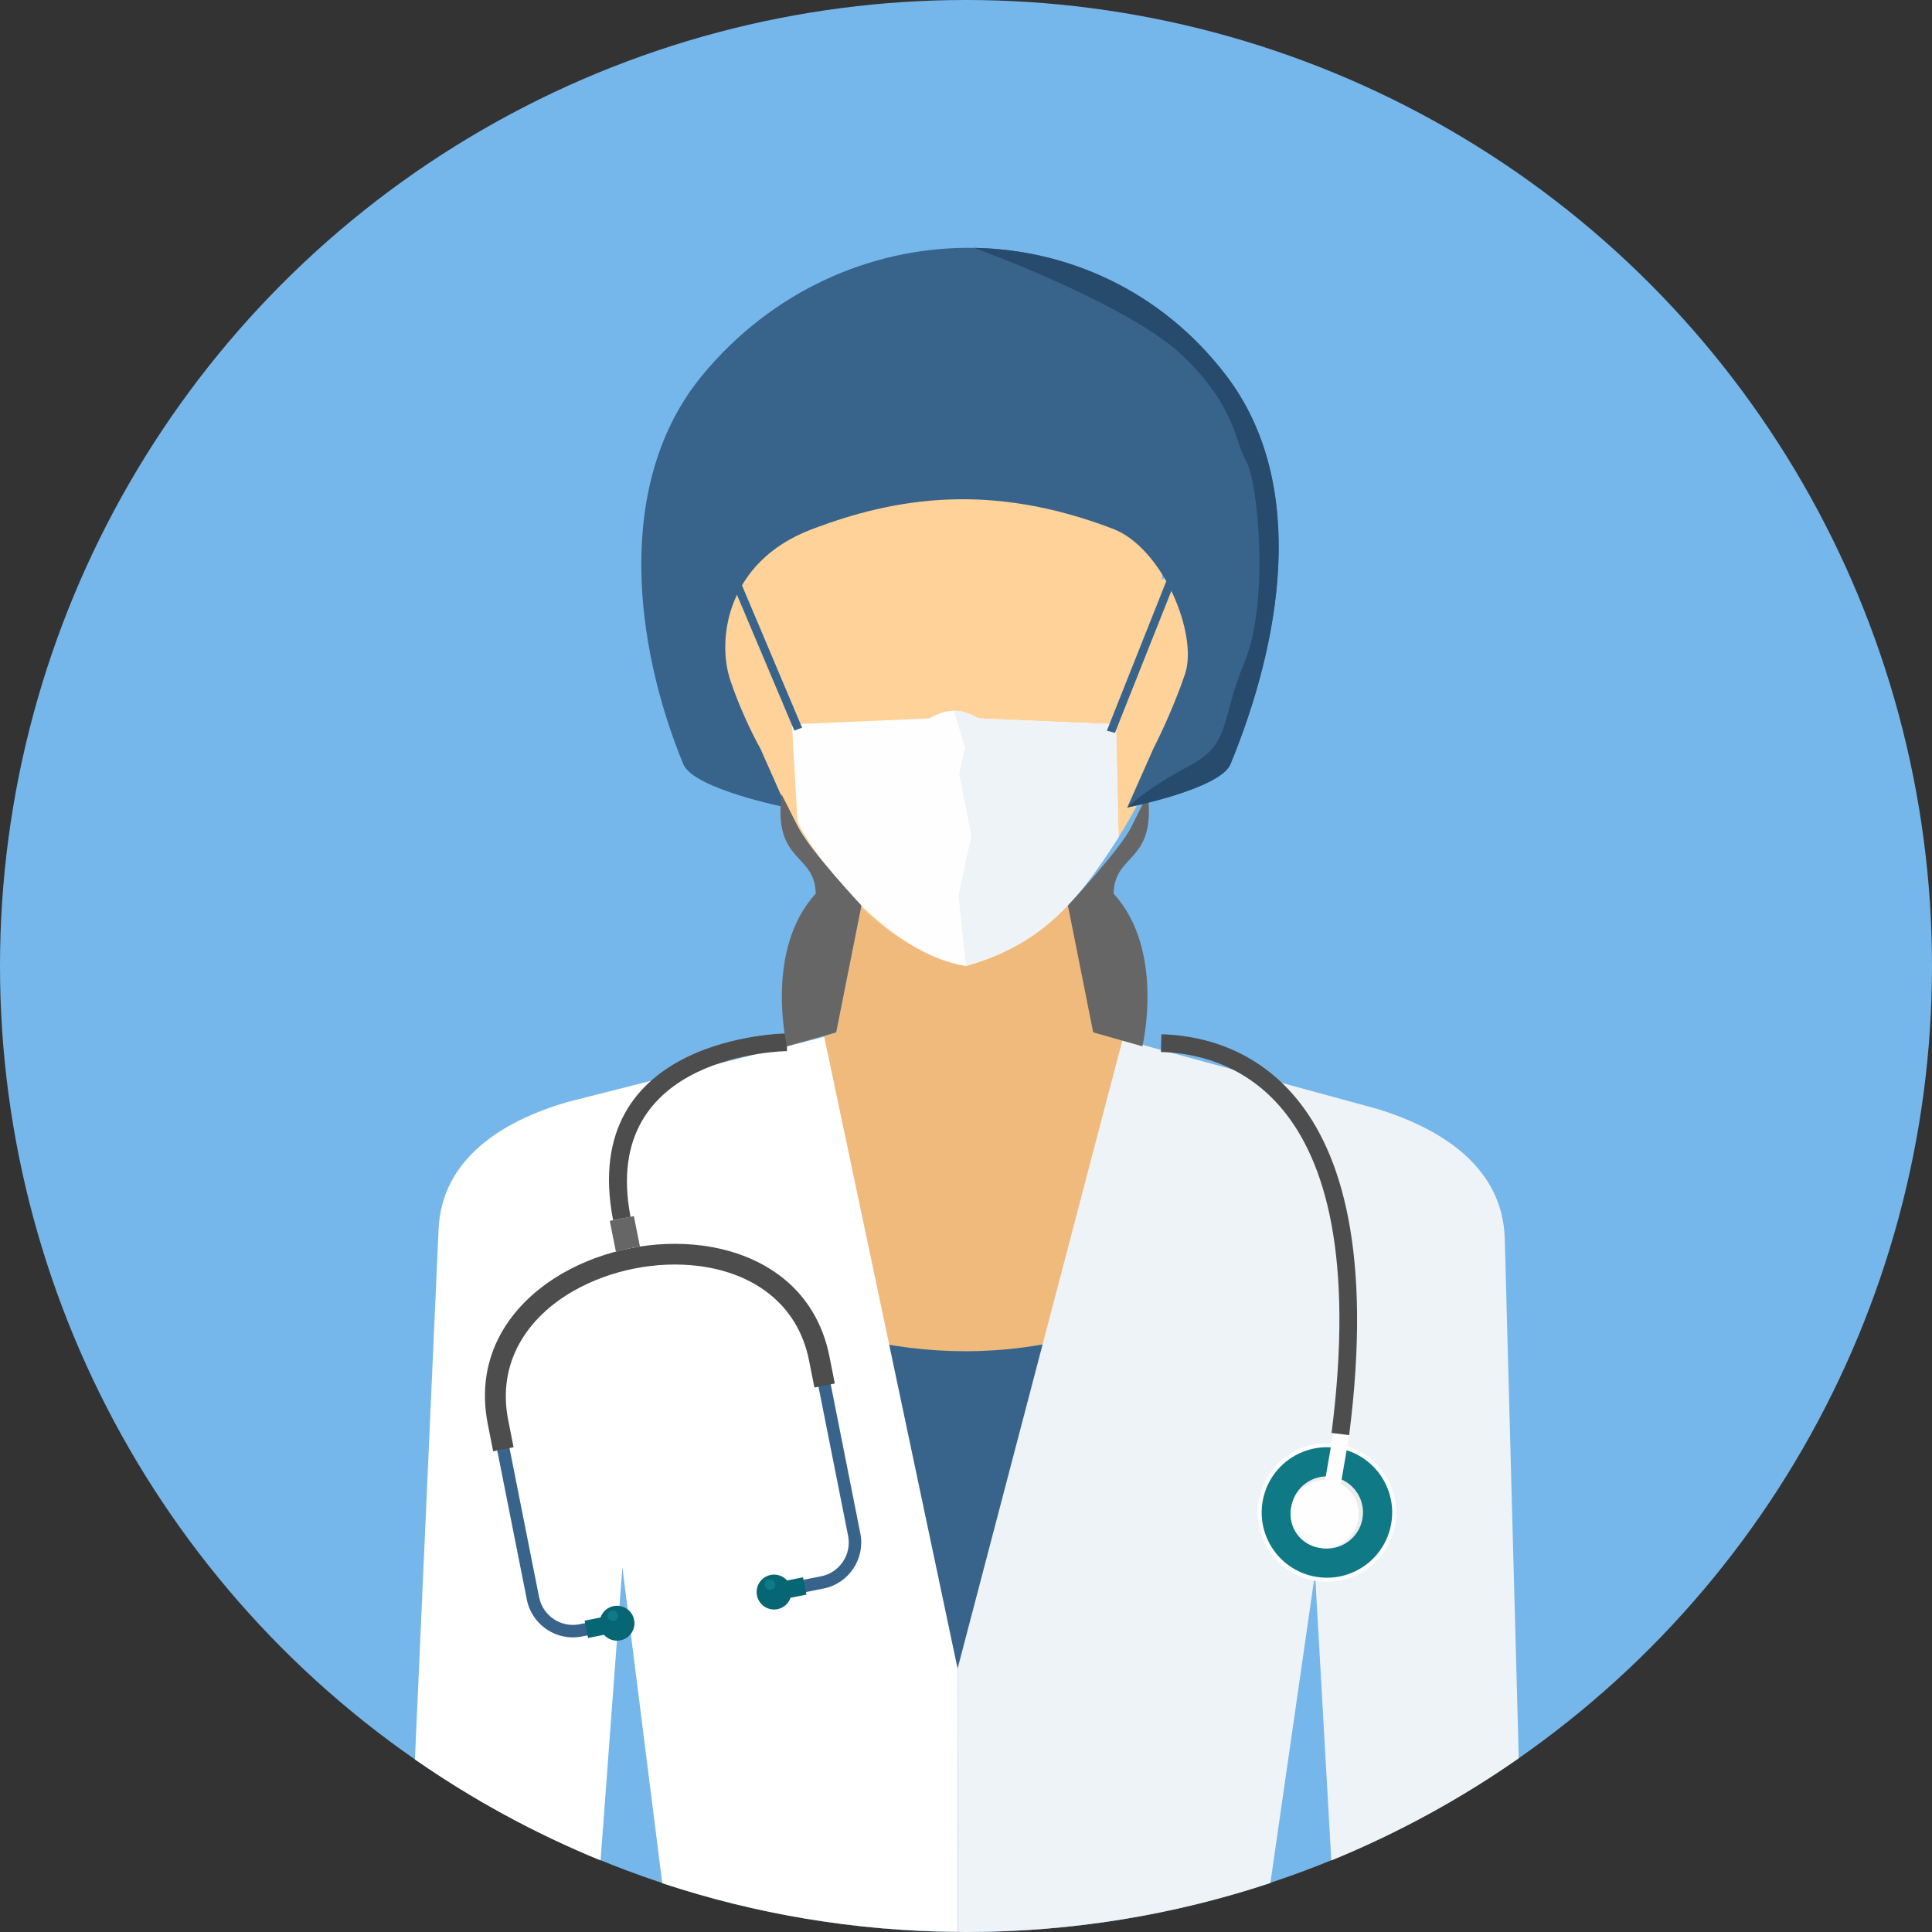 <?xml version="1.0"?>
<svg xmlns="http://www.w3.org/2000/svg" xmlns:xlink="http://www.w3.org/1999/xlink" version="1.1" id="Layer_1" x="0px" y="0px" viewBox="0 0 512.001 512.001" style="enable-background:new 0 0 512.001 512.001;" xml:space="preserve" width="512px" height="512px" class=""><rect x="0" y="0" width="512.001" height="512.001" fill="#333333" stroke="none"/><g><circle style="fill:#76B7EB" cx="256" cy="255.999" r="255.999" data-original="#FF5B62" class="" data-old_color="#00B2FF"/><path style="fill:#F0BA7D;" d="M228.547,238.628l-6.956,34.956l-23.307,8.017l13.793,217.594l88.681-0.503l4.143-221.201  l-14.885-4.683l-7.587-35.659l-53.88,1.482L228.547,238.628z" data-original="#F0BA7D"/><path style="fill:#38648C" d="M192.994,342.309c38.801,18.812,78.715,22.76,120.731,1.065l-1.433,162.402  c-18.115,4.063-36.951,6.224-56.292,6.224c-22.255,0-43.845-2.844-64.432-8.182l1.424-161.507L192.994,342.309z" data-original="#21D0C3" class="" data-old_color="#B3E7FF"/><path style="fill:#EEF3F7;" d="M297.499,275.471l67.592,18.435c17.527,5.41,33.187,15.776,33.688,34.4l3.707,137.649  c-15.403,10.769-32.047,19.877-49.673,27.084l-4.313-76.124l-11.838,82.104c-25.358,8.421-52.477,12.983-80.662,12.983  c-0.737,0-1.466-0.022-2.201-0.029l-0.029-69.787l43.726-166.713L297.499,275.471L297.499,275.471z" data-original="#EEF3F7"/><path style="fill:#FFFFFF;" d="M218.424,274.774l-67.907,17.239c-17.622,5.102-33.461,15.189-34.292,33.8l-6.262,140.453  c15.268,10.625,31.75,19.624,49.193,26.761l5.779-77.732l10.576,83.78c24.646,8.162,50.956,12.664,78.288,12.896l-0.029-69.787  l-35.348-167.409H218.424z" data-original="#FFFFFF"/><path style="fill:#FED298;" d="M182.578,154.8c-1.136,11.455,1.16,36.892,15.055,35.924c0,0,20.002,58.296,58.509,64.897  c33.245-6.074,53.469-58.874,55.004-63.896c4.579,1.563,17.396-19.755,7.571-37.198c-2.817-5.003-10.795-0.952-10.795-0.952  c7.534-99.845-125.579-91.316-112.897,1.039c0,0-3.76-2.334-7.935-2.425C185.835,152.161,184.221,153.254,182.578,154.8z" data-original="#FED298"/><path style="fill:#FEFEFE;" d="M348.527,418.911c-9.99-1.725-16.69-11.223-14.967-21.211c1.725-9.988,11.223-16.693,21.211-14.969  c9.99,1.725,16.69,11.225,14.967,21.215c-1.725,9.987-11.223,16.69-21.212,14.965L348.527,418.911L348.527,418.911z" data-original="#FEFEFE"/><path style="fill:#0F7986;" d="M348.709,417.86c-9.408-1.625-15.72-10.565-14.093-19.976c1.625-9.408,10.568-15.72,19.978-14.097  c9.408,1.625,15.718,10.57,14.093,19.978c-1.625,9.411-10.568,15.718-19.978,14.093V417.86z" data-original="#0F7986"/><path style="fill:#EBECEC;" d="M350.022,410.251c-5.204-0.897-8.696-5.85-7.799-11.055c0.897-5.206,5.85-8.696,11.053-7.799  c5.206,0.899,8.698,5.846,7.799,11.053c-0.897,5.204-5.848,8.696-11.052,7.799v0.002H350.022z" data-original="#EBECEC" class=""/><path style="fill:#FEFEFE;" d="M351.147,392.423l4.203,0.726l2.26-13.09l-4.203-0.726L351.147,392.423z" data-original="#FEFEFE"/><path style="fill:#38648C" d="M210.373,422.545l7.876-1.563c3.347-0.666,6.118-2.635,7.887-5.279  c1.764-2.644,2.531-5.957,1.865-9.305l-9.263-46.668c-3.497-17.611-17.273-26.59-33.015-28.581  c-6.032-0.763-12.356-0.485-18.483,0.728c-6.132,1.213-12.076,3.369-17.357,6.377c-13.754,7.834-23.023,21.378-19.522,39.017  l9.263,46.67c0.666,3.347,2.639,6.116,5.281,7.885l0.007-0.002c2.644,1.769,5.953,2.531,9.3,1.867l7.872-1.563l-0.644-3.246  l-7.874,1.563c-2.454,0.487-4.885-0.075-6.822-1.367l0.002-0.002c-1.938-1.298-3.386-3.329-3.873-5.781l-9.263-46.67  c-3.177-16.005,5.316-28.342,17.901-35.505c4.974-2.835,10.583-4.868,16.373-6.017c5.79-1.147,11.752-1.406,17.434-0.688  c14.409,1.821,27.009,9.981,30.178,25.955l9.265,46.67c0.485,2.452-0.077,4.881-1.371,6.822c-1.298,1.936-3.329,3.384-5.784,3.869  l-7.876,1.563l0.644,3.246L210.373,422.545L210.373,422.545z" data-original="#21D0C3" class="" data-old_color="#B3E7FF"/><path style="fill:#4D4D4D;" d="M221.236,366.645l-1.415-7.128c-3.603-18.156-17.777-27.41-33.962-29.459  c-6.149-0.777-12.589-0.498-18.831,0.741c-6.242,1.235-12.301,3.435-17.682,6.497c-14.146,8.056-23.674,22.002-20.064,40.19  l1.417,7.128l5.406-1.076l-1.415-7.128c-3.067-15.458,5.168-27.393,17.361-34.336c4.874-2.774,10.37-4.765,16.047-5.891  c5.675-1.127,11.52-1.38,17.088-0.677c13.961,1.764,26.167,9.65,29.232,25.082l1.415,7.128l5.408-1.074L221.236,366.645z" data-original="#4D4D4D"/><g>
	<path style="fill:#076673;" d="M155.836,434.08l4.214-0.837c1.058,1.187,2.695,1.796,4.363,1.466   c2.507-0.498,4.136-2.932,3.638-5.441c-0.496-2.505-2.932-4.134-5.439-3.636c-1.672,0.33-2.95,1.521-3.472,3.021l-4.211,0.835   l0.91,4.59L155.836,434.08z" data-original="#076673"/>
	<path style="fill:#076673;" d="M213.719,422.592l-4.209,0.837c-0.523,1.499-1.801,2.688-3.47,3.021   c-2.507,0.496-4.941-1.131-5.439-3.64c-0.496-2.505,1.131-4.941,3.636-5.437c1.669-0.33,3.308,0.282,4.361,1.466l4.211-0.837   L213.719,422.592z" data-original="#076673"/>
</g><path style="fill:#666666;" d="M169.59,330.378l-1.607-8.096l-3.195,0.635l-3.191,0.633l1.625,8.176  c1.217-0.355,2.449-0.657,3.693-0.904C167.801,330.645,168.692,330.499,169.59,330.378z" data-original="#666666"/><g>
	<path style="fill:#0F7986;" d="M162.697,429.576c0.758-0.15,1.251-0.89,1.1-1.645c-0.15-0.759-0.884-1.253-1.645-1.103   c-0.759,0.15-1.251,0.888-1.1,1.645c0.15,0.757,0.886,1.253,1.645,1.1V429.576z" data-original="#0F7986"/>
	<path style="fill:#0F7986;" d="M204.351,421.293c0.757-0.15,1.248-0.888,1.098-1.643c-0.15-0.76-0.884-1.253-1.645-1.103   c-0.758,0.15-1.251,0.888-1.1,1.647C202.852,420.951,203.59,421.443,204.351,421.293z" data-original="#0F7986"/>
</g><path style="fill:#FEFEFE;" d="M349.511,410.163c-4.923-0.849-8.224-5.53-7.376-10.456c0.849-4.921,5.527-8.224,10.451-7.373  c4.923,0.849,8.226,5.53,7.376,10.451c-0.851,4.923-5.532,8.226-10.454,7.378H349.511z" data-original="#FEFEFE"/><g>
	<path style="fill:#4D4D4D;" d="M208.562,278.562c-0.141,0.002-49.86,0.414-41.462,43.912l-4.624,0.884   c-9.467-49.038,45.874-49.49,46.031-49.492L208.562,278.562z" data-original="#4D4D4D"/>
	<path style="fill:#4D4D4D;" d="M307.776,274.091c8.112,0.219,23.792,2.429,35.862,17.111c11.811,14.367,20.091,40.752,13.9,89.129   l-4.661-0.589c5.992-46.822-1.751-72.032-12.865-85.555c-10.859-13.211-25.018-15.202-32.343-15.399l0.11-4.697L307.776,274.091z" data-original="#4D4D4D"/>
</g><path style="fill:#FEFEFE;" d="M256.001,256c-24.097-3.784-44.545-35.972-44.701-38.752l-1.422-25.288l36.385-1.577  c4.78-2.708,8.308-2.708,13.09,0l36.385,1.577l0.688,29.834c-6.395,9.373-15.776,27.34-40.422,34.206H256.001z" data-original="#FEFEFE"/><path style="fill:#EEF3F7;" d="M252.807,188.45l2.948,9.781l-1.565,6.829l3.228,16.459l-3.393,15.74l1.978,18.739  c18.049-5.347,27.514-13.736,40.424-34.113l-0.69-29.926l-36.385-1.577c0,0-4.331-2.449-6.546-1.933L252.807,188.45z" data-original="#EEF3F7"/><g>
	<path style="fill:#38648C" d="M194.921,151.065l17.649,41.788l-2.073,0.752l-17.649-41.788L194.921,151.065z" data-original="#21D0C3" class="" data-old_color="#B3E7FF"/>
	<path style="fill:#38648C" d="M312.084,152.412l-16.613,41.804l-2.141-0.571l16.615-41.804l2.141,0.571H312.084z" data-original="#21D0C3" class="" data-old_color="#B3E7FF"/>
	<path style="fill:#38648C" d="M214.987,140.32c-22.664,8.667-24.987,29.492-21.442,39.961c3.548,10.467,7.939,18.045,7.939,18.045   l6.943,15.665c0,0-24.628-4.863-27.355-11.488c-12.914-31.373-18.433-74.603,5.051-103.056c36.81-44.602,104.055-45.451,138.781,0   c22.399,29.314,14.104,71.684,1.193,103.056c-2.728,6.623-27.355,11.488-27.355,11.488l6.943-15.665c0,0,4.809-9.232,8.355-19.698   c3.548-10.467-5.879-33.435-19.127-38.501c-32.074-12.263-57.258-8.471-79.922,0.194H214.987z" data-original="#21D0C3" class="" data-old_color="#B3E7FF"/>
</g><g>
	<path style="fill:#666666;" d="M216.175,236.823c-13.74,15.011-7.626,40.459-7.626,40.459l13.041-3.7l6.69-33.608   c0,0-13.813-14.845-16.737-20.718c-2.921-5.874-4.416-8.747-4.416-8.747C204.861,228.825,215.99,225.973,216.175,236.823z" data-original="#666666"/>
	<path style="fill:#666666;" d="M295.12,236.823c13.74,15.011,7.626,40.459,7.626,40.459l-13.041-3.7l-6.69-33.608   c0,0,13.813-14.845,16.737-20.718c2.921-5.874,4.416-8.747,4.416-8.747C306.435,228.825,295.306,225.973,295.12,236.823z" data-original="#666666"/>
</g><path style="fill:#274B6C" d="M258.133,65.693c0.904,0.26,41.83,15.291,55.725,28.978c13.895,13.687,13.255,22.221,16.373,27.483  c3.12,5.263,6.242,37.231-0.386,53.214s-3.433,21.674-14.814,27.68c-11.382,6.006-16.296,10.941-16.296,10.941  s24.631-4.863,27.355-11.488c12.914-31.371,21.206-73.741-1.193-103.056c-16.949-22.186-41.646-33.335-66.767-33.754L258.133,65.693  z" data-original="#15BDB2" class="active-path" data-old_color="#284B6C"/></g> </svg>
